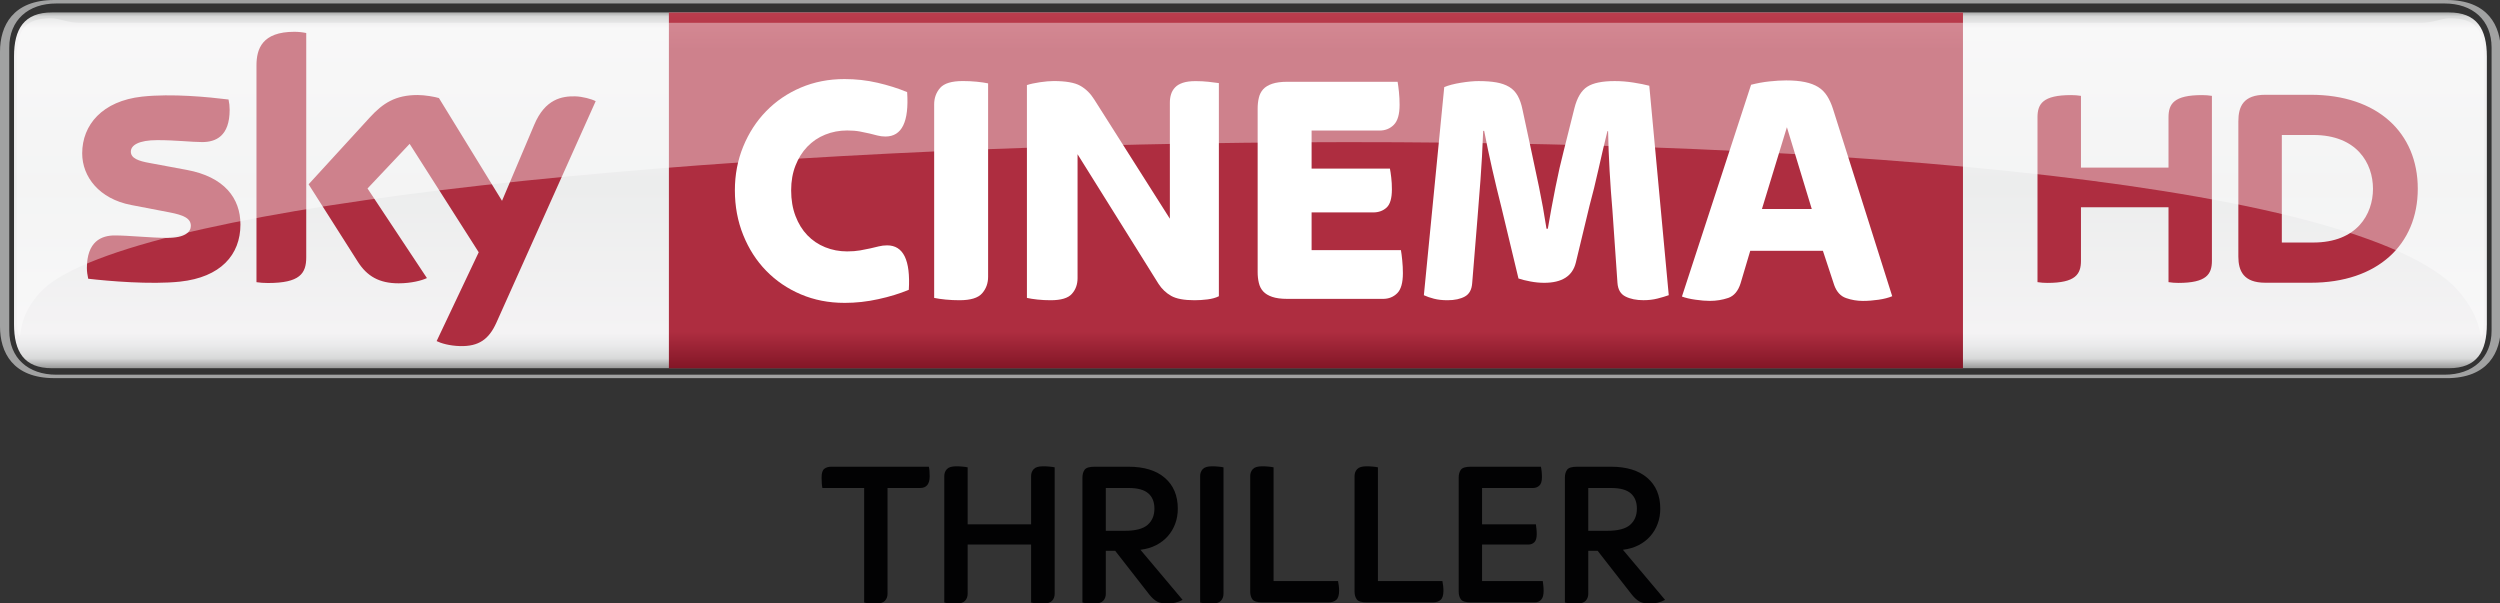 <svg version="1.1" viewBox="0 0 1066.7 257.45" xml:space="preserve" xmlns="http://www.w3.org/2000/svg" xmlns:xlink="http://www.w3.org/1999/xlink">
<rect x="0" y="0" width="1066.7" height="257.45" fill="#333333" stroke="none"/>
<style type="text/css">
	.st0{fill:#A1A2A2;}
	.st1{opacity:0.8;}
	.st2{clip-path:url(#SVGID_4_);fill:url(#SVGID_5_);}
	.st3{clip-path:url(#SVGID_7_);fill:url(#SVGID_8_);}
	.st4{fill:#FFFFFF;}
	.st5{fill:#AE2D40;}
	.st6{opacity:0.4;}
	.st7{clip-path:url(#SVGID_10_);fill:#FFFFFF;}
	.st8{fill:#020203;}
</style>
<g transform="matrix(1.484 0 0 1.484 -4.51 -5.919)">
	
		<path class="st0" d="m19.22 111.72c-8.06 0-13.52-4.76-13.52-12.68v-81.37c0-7.92 5.45-12.68 13.52-12.68h686.68c8.06 0 13.52 4.76 13.52 12.68v81.37c0 7.92-5.45 12.68-13.52 12.68zm687.24 1c11.97 0 15.62-7.44 15.62-14.88v-78.97c0-7.44-3.65-14.88-15.62-14.88h-687.79c-11.98 0-15.63 7.44-15.63 14.88v78.96c0 7.44 3.65 14.88 15.63 14.88h687.79z"/>
		<g class="st1">
			
				<defs>
					<path id="SVGID_1_" d="m717.87 21.02"/>
				</defs>
				<clipPath id="SVGID_2_">
					<use width="100%" height="100%" xlink:href="#SVGID_1_"/>
				</clipPath>
			
		</g>
	
	
		<defs>
			<path id="SVGID_3_" d="m18 7.56c-8.06 0-10.93 4.76-10.93 12.68v76.94c0 7.92 2.87 12.68 10.93 12.68h689.13c8.06 0 10.93-4.76 10.93-12.68v-76.94c0-7.92-2.87-12.68-10.93-12.68h-689.13z"/>
		</defs>
		<clipPath id="SVGID_4_">
			<use width="100%" height="100%" xlink:href="#SVGID_3_"/>
		</clipPath>
		
			<linearGradient id="SVGID_5_" x2="1" y1="181.42" y2="181.42" gradientTransform="matrix(0 104.02 -104.02 0 19233 6.671)" gradientUnits="userSpaceOnUse">
			<stop stop-color="#858685" offset="0"/>
			<stop stop-color="#D8D9D9" offset=".02"/>
			<stop stop-color="#F4F3F4" offset=".052"/>
			<stop stop-color="#ECEDED" offset=".488"/>
			<stop stop-color="#F4F3F4" offset=".895"/>
			<stop stop-color="#EAEAEB" offset=".929"/>
			<stop stop-color="#D8D9D9" offset=".964"/>
			<stop stop-color="#858685" offset="1"/>
		</linearGradient>
		<rect class="st2" x="7.07" y="7.56" width="710.99" height="102.3" clip-path="url(#SVGID_4_)" fill="url(#SVGID_5_)"/>
	
	
		<defs>
			<rect id="SVGID_6_" x="195.36" y="7.6" width="372.07" height="102.3"/>
		</defs>
		<clipPath id="SVGID_7_">
			<use width="100%" height="100%" xlink:href="#SVGID_6_"/>
		</clipPath>
		
			<linearGradient id="SVGID_8_" x1="2.6103e-6" x2="1" y1="181.42" y2="181.42" gradientTransform="matrix(0 -102.3 -102.3 0 18940 109.9)" gradientUnits="userSpaceOnUse">
			<stop stop-color="#821626" offset="0"/>
			<stop stop-color="#AE2D40" offset=".104"/>
			<stop stop-color="#AE2D40" offset=".898"/>
			<stop stop-color="#BA3D4D" offset="1"/>
			<stop stop-color="#BA3D4D" offset="1"/>
		</linearGradient>
		<rect class="st3" x="195.36" y="7.6" width="372.07" height="102.3" clip-path="url(#SVGID_7_)" fill="url(#SVGID_8_)" Googl="true"/>
	
	
		<path class="st4" d="m245.85 91.07c-4.54 0-8.72-0.82-12.55-2.45s-7.15-3.89-9.96-6.77-5.01-6.31-6.61-10.28-2.4-8.26-2.4-12.87c0-4.48 0.8-8.68 2.4-12.58s3.8-7.3 6.61-10.18 6.13-5.14 9.96-6.77 8.02-2.45 12.55-2.45c3.26 0 6.42 0.35 9.48 1.06 3.07 0.71 5.91 1.6 8.53 2.69 0.57 8.52-1.5 12.77-6.23 12.77-0.83 0-1.6-0.1-2.3-0.29s-1.47-0.39-2.3-0.58-1.76-0.39-2.78-0.58-2.24-0.29-3.64-0.29c-2.24 0-4.34 0.4-6.32 1.2s-3.69 1.95-5.13 3.46-2.57 3.31-3.4 5.43c-0.83 2.11-1.25 4.48-1.25 7.11 0 2.75 0.42 5.22 1.25 7.39 0.83 2.18 1.96 4.02 3.4 5.52s3.15 2.66 5.13 3.46 4.09 1.2 6.32 1.2c1.4 0 2.65-0.1 3.74-0.29s2.06-0.38 2.92-0.58c0.86-0.19 1.68-0.38 2.44-0.58 0.77-0.19 1.56-0.29 2.4-0.29 4.66 0 6.74 4.26 6.23 12.78-2.62 1.09-5.54 1.99-8.77 2.69-3.22 0.72-6.46 1.07-9.72 1.07"/>
		<path class="st4" d="m278.91 90.31c-1.34 0-2.67-0.06-3.98-0.19s-2.41-0.29-3.3-0.48v-55.62c0-1.86 0.57-3.44 1.72-4.76 1.15-1.31 3.32-1.97 6.51-1.97 1.34 0 2.67 0.06 3.98 0.19s2.41 0.29 3.3 0.48v55.61c0 1.86-0.57 3.44-1.72 4.75-1.14 1.33-3.32 1.99-6.51 1.99"/>
		<path class="st4" d="m305.11 90.31c-1.28 0-2.52-0.06-3.74-0.19-1.21-0.13-2.24-0.29-3.07-0.48v-61.19c0.96-0.32 2.2-0.59 3.74-0.82 1.53-0.22 2.84-0.34 3.93-0.34 3.51 0 6.07 0.45 7.66 1.35 1.6 0.9 2.94 2.21 4.02 3.94l21.75 34.29v-33.42c0-0.83 0.11-1.62 0.34-2.35 0.22-0.74 0.61-1.39 1.15-1.97s1.29-1.02 2.25-1.34 2.17-0.48 3.64-0.48c1.28 0 2.51 0.06 3.69 0.19s2.19 0.26 3.02 0.38v61.28c-0.89 0.45-1.98 0.75-3.26 0.91s-2.52 0.24-3.74 0.24c-3 0-5.24-0.42-6.71-1.25s-2.68-1.98-3.64-3.46l-23.28-37.27v35.63c0 1.79-0.54 3.3-1.63 4.51-1.07 1.23-3.11 1.84-6.12 1.84"/>
		<path class="st4" d="m373.17 89.92c-1.79 0-3.24-0.19-4.36-0.58-1.12-0.38-1.98-0.91-2.59-1.58s-1.02-1.49-1.24-2.45c-0.23-0.96-0.34-1.98-0.34-3.07v-47.06c0-1.09 0.11-2.11 0.34-3.07 0.22-0.96 0.64-1.78 1.24-2.45 0.61-0.67 1.47-1.2 2.59-1.58s2.57-0.58 4.36-0.58h31.71c0.13 0.71 0.25 1.67 0.38 2.88 0.13 1.22 0.19 2.47 0.19 3.75 0 2.69-0.54 4.6-1.63 5.71-1.09 1.12-2.46 1.68-4.12 1.68h-19.55v10.95h22.52c0.13 0.64 0.26 1.49 0.38 2.55 0.13 1.06 0.19 2.19 0.19 3.41 0 2.56-0.51 4.31-1.53 5.24s-2.3 1.39-3.83 1.39h-17.73v10.84h25.68c0.13 0.71 0.26 1.68 0.38 2.93 0.13 1.25 0.19 2.48 0.19 3.7 0 2.75-0.54 4.68-1.63 5.76-1.09 1.09-2.46 1.63-4.12 1.63z"/>
		<path class="st4" d="m419.23 90.31c-1.47 0-2.76-0.14-3.88-0.43s-2.09-0.62-2.92-1.01l5.86-59.84c1.21-0.51 2.81-0.93 4.79-1.25s3.67-0.48 5.08-0.48c1.98 0 3.68 0.13 5.12 0.38 1.44 0.26 2.67 0.69 3.69 1.3s1.83 1.46 2.44 2.55 1.07 2.43 1.39 4.03l2.49 11.62c0.7 3.2 1.45 6.74 2.25 10.61 0.8 3.88 1.52 7.86 2.15 11.96h0.38c0.7-4.1 1.43-8.07 2.2-11.91 0.76-3.84 1.56-7.36 2.39-10.56l3.06-12.2c0.76-3.01 1.99-5.06 3.68-6.15s4.32-1.63 7.89-1.63c1.79 0 3.59 0.14 5.41 0.43s3.33 0.59 4.54 0.91l5.6 60.22c-0.89 0.32-1.96 0.64-3.21 0.96s-2.6 0.48-4.07 0.48c-2.04 0-3.77-0.35-5.17-1.06-1.41-0.7-2.17-2.02-2.3-3.94l-1.44-20.75c-0.32-3.65-0.59-7.48-0.82-11.48-0.22-4-0.37-7.79-0.43-11.38h-0.19c-0.83 3.33-1.68 6.93-2.54 10.81-0.86 3.87-1.74 7.44-2.63 10.71l-3.93 16.33c-0.96 3.84-3.99 5.76-9.1 5.76-1.28 0-2.59-0.13-3.93-0.38s-2.49-0.54-3.45-0.86l-4.88-20.36c-0.96-3.78-1.85-7.49-2.68-11.14s-1.6-7.3-2.3-10.95h-0.29c-0.19 5.12-0.45 9.81-0.77 14.07s-0.61 7.93-0.86 11l-1.53 18.73c-0.13 1.86-0.83 3.14-2.11 3.84s-2.94 1.06-4.98 1.06"/>
		<path class="st4" d="m494.68 90.5c-1.21 0-2.6-0.11-4.17-0.34-1.57-0.22-2.86-0.53-3.88-0.91l19.88-60.89c1.73-0.45 3.47-0.77 5.24-0.96 1.76-0.19 3.38-0.29 4.85-0.29 2.11 0 3.92 0.16 5.43 0.48s2.77 0.8 3.79 1.44c1.03 0.64 1.87 1.49 2.55 2.55 0.67 1.06 1.23 2.29 1.68 3.7l17.04 53.88c-1.09 0.45-2.4 0.79-3.93 1.01s-3.04 0.34-4.5 0.34c-1.66 0-3.27-0.27-4.84-0.82-1.57-0.54-2.7-1.78-3.4-3.7l-3.26-9.89h-20.89l-2.77 9.32c-0.7 2.24-1.89 3.65-3.55 4.23-1.66 0.56-3.42 0.85-5.27 0.85m14.95-26.41h14.33l-7.15-23.53z"/>
		<path class="st5" d="m659.11 73.72v-30.92h9.03c12.57 0 17.18 8.14 17.18 15.46 0 7.33-4.6 15.46-17.18 15.46zm39.09-15.46c0-16.1-11.6-27.02-30.78-27.02h-13.05c-6.26 0-7.76 3.3-7.76 7.63v38.87c0 4.16 1.5 7.54 7.76 7.54h13.05c19.18 0 30.78-10.92 30.78-27.02m-71.67-6.08v-14.45c0-3.91 1.56-6.4 9.64-6.4 1 0 1.85 0.07 2.84 0.22v47.39c0 3.9-1.56 6.39-9.65 6.39-0.99 0-1.85-0.07-2.83-0.22v-21.52h-25.17v15.35c0 3.9-1.56 6.39-9.66 6.39-0.98 0-1.83-0.07-2.84-0.22v-47.38c0-3.91 1.57-6.4 9.66-6.4 0.99 0 1.85 0.07 2.84 0.22v20.63z"/>
		<path class="st5" d="m128.58 102.06c1.2 0.61 3.67 1.36 6.78 1.44 5.32 0.11 8.23-1.93 10.38-6.69l28.57-63.73c-1.18-0.63-3.79-1.34-5.93-1.39-3.67-0.07-8.6 0.68-11.75 8.2l-9.25 21.84-18.14-29.55c-1.17-0.36-4.03-0.87-6.13-0.87-6.39 0-9.98 2.36-13.69 6.39l-17.65 19.28 14.19 22.33c2.62 4.07 6.08 6.14 11.69 6.14 3.67 0 6.73-0.83 8.14-1.51l-17.08-25.76 12.11-12.83 19.86 31.17zm-37.49-24.11c0 4.7-1.85 7.41-11.01 7.41-1.22 0-2.28-0.09-3.3-0.24v-62.32c0-4.73 1.61-9.67 10.87-9.67 1.17 0 2.34 0.12 3.44 0.35zm-18.92-9.41c0 8.76-5.73 15.16-17.35 16.42-8.43 0.9-20.62-0.16-26.42-0.83-0.22-0.95-0.38-2.12-0.38-3.04 0-7.67 4.15-9.41 8.02-9.41 4.03 0 10.38 0.7 15.1 0.7 5.19 0 6.77-1.76 6.77-3.44 0-2.2-2.1-3.11-6.13-3.89l-11.03-2.12c-9.18-1.76-14.08-8.11-14.08-14.85 0-8.19 5.8-15.05 17.2-16.31 8.63-0.93 19.13 0.12 24.88 0.83 0.21 0.99 0.32 1.92 0.32 2.95 0 7.64-4.03 9.29-7.91 9.29-2.98 0-7.61-0.56-12.89-0.56-5.38 0-7.61 1.49-7.61 3.3 0 1.91 2.13 2.7 5.49 3.29l10.54 1.96c10.84 1.99 15.48 8.14 15.48 15.71"/>
		<g class="st6">
			
				<defs>
					<rect id="SVGID_9_" x="7.85" y="9.24" width="709.44" height="91.43"/>
				</defs>
				<clipPath id="SVGID_10_">
					<use width="100%" height="100%" xlink:href="#SVGID_9_"/>
				</clipPath>
				<path class="st7" d="m708.23 85.91c6.94 6.87 7.88 13.35 8.13 14.77 0.68 0 0.93-3.04 0.93-7.56l-0.02-72.62c0-8.41-2.74-11.25-9.87-11.25-2.41 0-4.83 1.29-8.04 1.29h-673.58c-3.22 0-5.63-1.29-8.04-1.29-7.13 0-9.87 2.84-9.87 11.25l-0.02 72.62c0 4.52 0.25 7.56 0.93 7.56 0.25-1.42 0.46-8.41 8.13-14.77 61.28-47.25 625.24-61.75 691.32 0" clip-path="url(#SVGID_10_)"/>
			
		</g><g fill="#020203">
		<path class="st8" d="m254.8 177.54c-0.64 0-1.27-0.03-1.89-0.09s-1.09-0.13-1.41-0.21v-32.94h-12c-0.08-0.32-0.14-0.75-0.18-1.29s-0.06-1.11-0.06-1.71c0-1.28 0.26-2.12 0.78-2.52s1.18-0.6 1.98-0.6h28.08c0.16 0.6 0.24 1.52 0.24 2.76 0 2.24-0.92 3.36-2.76 3.36h-9.36v30.42c0 0.8-0.25 1.47-0.75 2.01s-1.39 0.81-2.67 0.81"/>
		<path class="st8" d="m277.84 177.54c-0.64 0-1.27-0.03-1.89-0.09s-1.09-0.13-1.41-0.21v-36.36c0-0.8 0.25-1.47 0.75-2.01s1.39-0.81 2.67-0.81c0.64 0 1.27 0.03 1.89 0.09s1.09 0.13 1.41 0.21v16.38h18.24v-13.86c0-0.8 0.25-1.47 0.75-2.01s1.39-0.81 2.67-0.81c0.64 0 1.28 0.03 1.92 0.09s1.12 0.13 1.44 0.21v36.36c0 0.8-0.25 1.47-0.75 2.01s-1.39 0.81-2.67 0.81c-0.64 0-1.28-0.03-1.92-0.09s-1.12-0.13-1.44-0.21v-16.68h-18.24v14.16c0 0.8-0.25 1.47-0.75 2.01s-1.39 0.81-2.67 0.81"/>
		<path class="st8" d="m317.56 177.54c-0.64 0-1.27-0.03-1.89-0.09s-1.09-0.13-1.41-0.21v-35.94c0-0.92 0.21-1.67 0.63-2.25s1.37-0.87 2.85-0.87h9.78c4.48 0 7.96 1.07 10.44 3.21s3.72 5.09 3.72 8.85c0 1.56-0.25 3.01-0.75 4.35s-1.21 2.53-2.13 3.57-2.04 1.9-3.36 2.58-2.82 1.12-4.5 1.32l12.12 14.4c-0.64 0.36-1.34 0.63-2.1 0.81s-1.48 0.27-2.16 0.27c-1.28 0-2.29-0.19-3.03-0.57s-1.51-1.07-2.31-2.07l-9.78-12.54h-2.7v12.36c0 0.8-0.25 1.47-0.75 2.01s-1.39 0.81-2.67 0.81m3.42-20.94h5.52c3.04 0 5.21-0.57 6.51-1.71s1.95-2.69 1.95-4.65c0-1.92-0.59-3.39-1.77-4.41s-3.05-1.53-5.61-1.53h-6.6z"/>
		<path class="st8" d="m351.4 177.54c-0.64 0-1.27-0.03-1.89-0.09s-1.09-0.13-1.41-0.21v-36.36c0-0.8 0.25-1.47 0.75-2.01s1.39-0.81 2.67-0.81c0.64 0 1.27 0.03 1.89 0.09s1.09 0.13 1.41 0.21v36.36c0 0.8-0.25 1.47-0.75 2.01s-1.39 0.81-2.67 0.81"/>
		<path class="st8" d="m365.98 177.18c-1.48 0-2.43-0.29-2.85-0.87s-0.63-1.33-0.63-2.25v-33.18c0-0.8 0.25-1.47 0.75-2.01s1.39-0.81 2.67-0.81c0.64 0 1.27 0.03 1.89 0.09s1.09 0.13 1.41 0.21v32.7h18.54c0.08 0.44 0.15 0.89 0.21 1.35s0.09 0.93 0.09 1.41c0 1.28-0.27 2.16-0.81 2.64s-1.29 0.72-2.25 0.72z"/>
		<path class="st8" d="m395.98 177.18c-1.48 0-2.43-0.29-2.85-0.87s-0.63-1.33-0.63-2.25v-33.18c0-0.8 0.25-1.47 0.75-2.01s1.39-0.81 2.67-0.81c0.64 0 1.27 0.03 1.89 0.09s1.09 0.13 1.41 0.21v32.7h18.54c0.08 0.44 0.15 0.89 0.21 1.35s0.09 0.93 0.09 1.41c0 1.28-0.27 2.16-0.81 2.64s-1.29 0.72-2.25 0.72z"/>
		<path class="st8" d="m425.92 177.18c-1.48 0-2.43-0.29-2.85-0.87s-0.63-1.33-0.63-2.25v-32.76c0-0.92 0.21-1.67 0.63-2.25s1.37-0.87 2.85-0.87h20.16c0.08 0.32 0.15 0.76 0.21 1.32s0.09 1.12 0.09 1.68c0 1.16-0.25 1.97-0.75 2.43s-1.11 0.69-1.83 0.69h-14.64v10.44h15.48c0.04 0.32 0.09 0.73 0.15 1.23s0.09 1.03 0.09 1.59c0 1.12-0.23 1.9-0.69 2.34s-1.03 0.66-1.71 0.66h-13.32v10.5h17.46c0.04 0.32 0.09 0.73 0.15 1.23s0.09 1.03 0.09 1.59c0 1.2-0.24 2.05-0.72 2.55s-1.08 0.75-1.8 0.75z"/>
		<path class="st8" d="m456.28 177.54c-0.64 0-1.27-0.03-1.89-0.09s-1.09-0.13-1.41-0.21v-35.94c0-0.92 0.21-1.67 0.63-2.25s1.37-0.87 2.85-0.87h9.78c4.48 0 7.96 1.07 10.44 3.21s3.72 5.09 3.72 8.85c0 1.56-0.25 3.01-0.75 4.35s-1.21 2.53-2.13 3.57-2.04 1.9-3.36 2.58-2.82 1.12-4.5 1.32l12.12 14.4c-0.64 0.36-1.34 0.63-2.1 0.81s-1.48 0.27-2.16 0.27c-1.28 0-2.29-0.19-3.03-0.57s-1.51-1.07-2.31-2.07l-9.78-12.54h-2.7v12.36c0 0.8-0.25 1.47-0.75 2.01s-1.39 0.81-2.67 0.81m3.42-20.94h5.52c3.04 0 5.21-0.57 6.51-1.71s1.95-2.69 1.95-4.65c0-1.92-0.59-3.39-1.77-4.41s-3.05-1.53-5.61-1.53h-6.6z"/>
	</g>
</g>
</svg>
